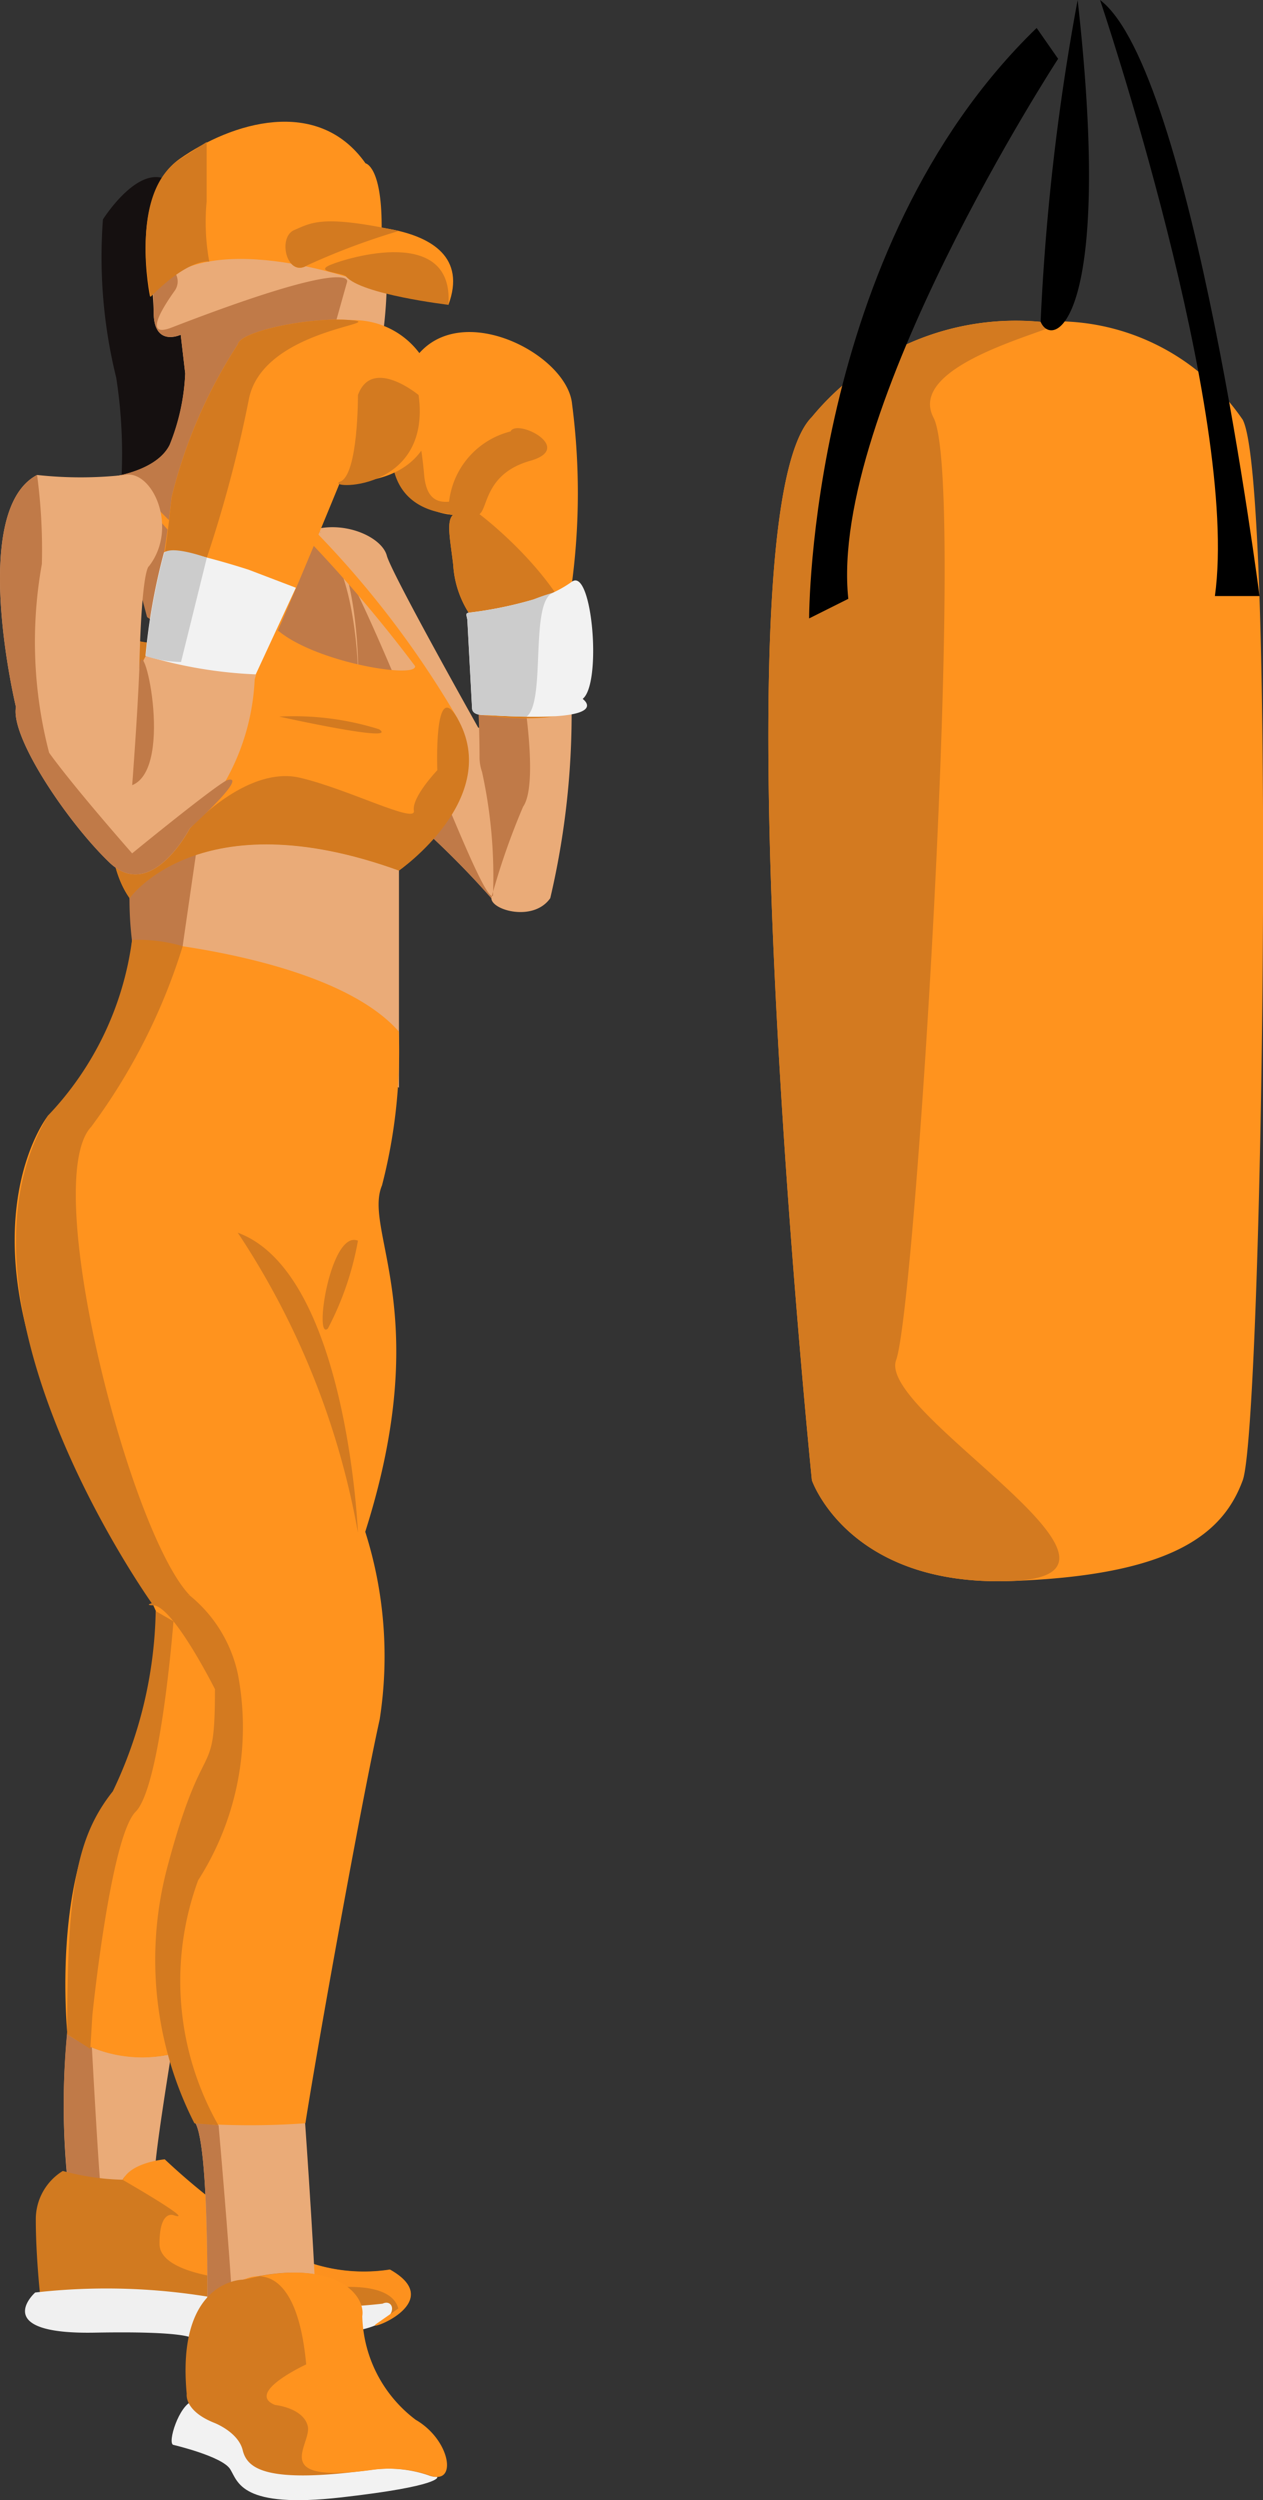 <svg xmlns="http://www.w3.org/2000/svg" width="18.697" height="37" viewBox="0 0 18.697 37">
  <rect x="0" y="0" width="18.697" height="37" fill="#333333" stroke="none"/>
  <g id="boxing" transform="translate(-146.002 -189)">
    <g id="Group_743" data-name="Group 743" transform="translate(-1665.607 -568.577)">
      <path id="Path_725" data-name="Path 725" d="M1844.8,778.035s.632-1.005,1.087-.469.452,3.608.452,3.608l-.413,2.655-1.016-.742a7.337,7.337,0,0,0,.087-2.707A7.445,7.445,0,0,1,1844.8,778.035Z" transform="translate(-31.667 -17.211)" fill="#151010"/>
      <path id="Path_726" data-name="Path 726" d="M1914.291,894.533s-1.281-2.277-1.352-2.544-.6-.516-1.085-.383,1.008,3.905,1.008,3.905a13.035,13.035,0,0,1,1.625,1.548c0,.178.623.356.872,0a11.973,11.973,0,0,0,.3-3.362c-.071-.356-1.406-.125-1.406-.125S1914.6,894.675,1914.291,894.533Z" transform="translate(-95.604 -126.19)" fill="#eaab78"/>
      <g id="Bottom" transform="translate(1811.826 769.984)">
        <path id="Path_727" data-name="Path 727" d="M1853.892,998.583a2.14,2.14,0,0,1,.985-.663l-.336,2.317" transform="translate(-1852.19 -997.698)" fill="#c07a48"/>
        <path id="Path_728" data-name="Path 728" d="M1832.074,1385.678a11.015,11.015,0,0,1-.08-2.749,2.006,2.006,0,0,0,1.541.293s-.273,1.674-.233,1.731A3.462,3.462,0,0,1,1832.074,1385.678Z" transform="translate(-1831.217 -1365.232)" fill="#eaab78"/>
        <path id="Path_729" data-name="Path 729" d="M1832.074,1385.07a11.014,11.014,0,0,1-.08-2.749l.356.028s.132,2.512.172,2.57S1832.234,1385.123,1832.074,1385.07Z" transform="translate(-1831.217 -1364.652)" fill="#c07a48"/>
        <g id="Group_740" data-name="Group 740" transform="translate(0.153 19.551)">
          <path id="Path_730" data-name="Path 730" d="M1823.752,1427.525a.84.84,0,0,0-.4.723c0,.507.06,1.073.06,1.073a6.18,6.18,0,0,0,1.681.2,4.322,4.322,0,0,1,1.026.133,4.917,4.917,0,0,0,2.435-.126s.051.11-.161.255,1.076-.307.2-.8a2.508,2.508,0,0,1-2.095-.643,5.181,5.181,0,0,1-1.023-.654s-.714-.294-.837-.031A3.667,3.667,0,0,1,1823.752,1427.525Z" transform="translate(-1823.192 -1427.355)" fill="#d17a20"/>
          <path id="Path_731" data-name="Path 731" d="M1822.237,1466.382s-.07-.109-1.44-.083-1.038-.45-.883-.594a9.363,9.363,0,0,1,2.743.094,8.436,8.436,0,0,0,2.4.071c.2-.1.325.359-.636.43A4.641,4.641,0,0,1,1822.237,1466.382Z" transform="translate(-1819.763 -1463.736)" fill="#f0f0f0"/>
          <path id="Path_732" data-name="Path 732" d="M1855.381,1426.215c-.212.145,1.076-.307.2-.8a2.508,2.508,0,0,1-2.095-.642,9.854,9.854,0,0,1-1.24-.991s-.5.043-.62.305c0,0,1.121.645.748.521,0,0-.206-.082-.206.424s1.373.549,1.373.549-.107.043,1.238.1c0,0,.82-.1.924.309" transform="translate(-1850.177 -1423.784)" fill="#fd911e"/>
        </g>
        <path id="Path_733" data-name="Path 733" d="M1874.719,1414.322s.071-3.231-.207-3.39c0,0,.834.01,1.662.045,0,0,.185,2.633.155,2.882S1874.719,1414.322,1874.719,1414.322Z" transform="translate(-1871.874 -1391.964)" fill="#eaab78"/>
        <path id="Path_734" data-name="Path 734" d="M1857.844,993.48v3.25l-3.874-2.176a3.39,3.39,0,0,1-.113-.629C1853.875,993.8,1855.425,992.323,1857.844,993.48Z" transform="translate(-1852.155 -993.04)" fill="#eaab78"/>
        <path id="Path_735" data-name="Path 735" d="M1854.8,997.915l-.336,2.317-.614-1.032a5.1,5.1,0,0,1-.036-.623A1.644,1.644,0,0,1,1854.8,997.915Z" transform="translate(-1852.114 -997.694)" fill="#c07a48"/>
        <path id="Path_736" data-name="Path 736" d="M1874.719,1414.322s.071-3.231-.207-3.39c0,0,.025.045.381.077,0,0,.244,2.779.213,3.028S1874.719,1414.322,1874.719,1414.322Z" transform="translate(-1871.874 -1391.964)" fill="#c07a48"/>
        <path id="Path_737" data-name="Path 737" d="M1821.837,1029.871a7.954,7.954,0,0,0,.249-2.277c-1-1.139-3.95-1.352-3.95-1.352a3.856,3.856,0,0,1-1.245,2.6s-1.388,1.744.5,5.159c.5.9.85,1.614,1.1,2.172a4.738,4.738,0,0,1-.635,2.667c-.925,1.139-.676,3.594-.676,3.594a1.963,1.963,0,0,0,1.541.293,4.091,4.091,0,0,0,.345,1.023,11.362,11.362,0,0,0,1.637,0c.178-1.139.818-4.7,1.1-5.978a6.076,6.076,0,0,0-.214-2.775C1822.62,1031.757,1821.552,1030.547,1821.837,1029.871Z" transform="translate(-1816.399 -1024.735)" fill="#ff931e"/>
        <path id="Path_738" data-name="Path 738" d="M1889.168,1121.621a11.741,11.741,0,0,1,1.779,4.44S1890.787,1122.214,1889.168,1121.621Z" transform="translate(-1885.865 -1115.785)" fill="#d37a20"/>
        <path id="Path_739" data-name="Path 739" d="M1917.368,1123.984a4.473,4.473,0,0,1-.445,1.3C1916.71,1125.479,1916.96,1123.817,1917.368,1123.984Z" transform="translate(-1912.286 -1118.03)" fill="#d37a20"/>
        <path id="Path_740" data-name="Path 740" d="M1861.139,1241.25s-.622-1.238-.916-1.241.542-.146.542-.146a2.052,2.052,0,0,1,.712,1.156,4.2,4.2,0,0,1-.587,3.06,4.324,4.324,0,0,0,.3,3.625l-.356-.031a5.333,5.333,0,0,1-.409-3.754C1860.979,1241.819,1861.139,1242.691,1861.139,1241.25Z" transform="translate(-1858.174 -1228.659)" fill="#d37a20"/>
        <path id="Path_741" data-name="Path 741" d="M1819.272,1026.276a8.9,8.9,0,0,1-1.355,2.673c-.765.813.569,6.008,1.459,6.933l-.542.146s-3.211-4.469-1.557-7.245a4.642,4.642,0,0,0,1.245-2.6A2.321,2.321,0,0,1,1819.272,1026.276Z" transform="translate(-1816.784 -1024.68)" fill="#d37a20"/>
        <path id="Path_742" data-name="Path 742" d="M1833.884,1250.975s.267-2.633.64-3.007.56-2.818.56-2.818l-.263-.151a6.421,6.421,0,0,1-.635,2.667c-.552.694-.676,1.512-.676,3.594l.343.217Z" transform="translate(-1832.733 -1233.563)" fill="#d37a20"/>
        <path id="Path_743" data-name="Path 743" d="M2031.843,1203.018" transform="translate(-2022.064 -1193.487)" fill="#ff931e"/>
        <g id="Group_741" data-name="Group 741" transform="translate(2.324 21.226)">
          <path id="Path_744" data-name="Path 744" d="M1867.617,1502.391s.724.169.842.36.158.586,1.645.417,1.421-.3,1.421-.3-.536-.471-2.776-.327c-.145.009-.04-1.031-.842-.8C1867.7,1501.8,1867.525,1502.367,1867.617,1502.391Z" transform="translate(-1867.592 -1499.842)" fill="#f2f2f2"/>
          <path id="Path_745" data-name="Path 745" d="M1872.961,1460.784s-.987,0-.829,1.69c0,0-.043.248.406.428,0,0,.357.135.423.406s.342.5,1.882.293a1.849,1.849,0,0,1,.868.078c.408.158.316-.517-.21-.822a1.981,1.981,0,0,1-.79-1.532C1874.764,1461.01,1874.3,1460.446,1872.961,1460.784Z" transform="translate(-1871.909 -1460.68)" fill="#d37a20"/>
          <path id="Path_746" data-name="Path 746" d="M1891.215,1460.784s.763-.436.92,1.254c0,0-.911.42-.461.6,0,0,.418.042.484.313s-.6.853.939.65a1.849,1.849,0,0,1,.868.078c.408.158.316-.517-.21-.822a1.981,1.981,0,0,1-.79-1.532C1893.018,1461.01,1892.557,1460.446,1891.215,1460.784Z" transform="translate(-1890.143 -1460.68)" fill="#ff931e"/>
        </g>
      </g>
      <path id="Path_747" data-name="Path 747" d="M1914.312,895.705a.665.665,0,0,0,.037.219,7.228,7.228,0,0,1,.162,1.831c-.2.2-2.177-5.549-2.658-5.416s1.008,3.905,1.008,3.905a13.034,13.034,0,0,1,1.625,1.548,10.412,10.412,0,0,1,.471-1.354c.249-.356-.022-1.9-.093-2.255s-.609.122-.609.122S1914.311,895.015,1914.312,895.705Z" transform="translate(-95.604 -126.923)" fill="#c07a48"/>
      <path id="Path_748" data-name="Path 748" d="M1848.678,794.1l-.067-.574s-.394.187-.4-.32-.177-1.241.371-.814c0,0,2.442-.707,2.842-.507s.173,1.695.173,1.695l-.293,1.067a.833.833,0,0,1-1.121.52c-.894-.267-.436,1.3.3,1.243s.754,2,.754,2l-1.779.214-1.339-.921-.55-2.071s.683-.077.883-.477A3.187,3.187,0,0,0,1848.678,794.1Z" transform="translate(-34.327 -30.995)" fill="#eaab78"/>
      <path id="Path_749" data-name="Path 749" d="M1848.678,807.836l-.067-.574s-.394.187-.4-.32c0-.38-.048-.731.16-.7a.237.237,0,0,1,.149.374c-.194.272-.455.7-.045.542,2.727-1.055,2.6-.68,2.6-.68l-.187.667s-1.721.28-.08,1.681c0,0-1.972.827-.331,1.323.7.212.754,2,.754,2l-1.779.214-1.339-.921-.55-2.071s.683-.077.883-.477A3.187,3.187,0,0,0,1848.678,807.836Z" transform="translate(-34.327 -44.733)" fill="#c07a48"/>
      <g id="Top" transform="translate(1813.225 764.606)">
        <path id="Path_750" data-name="Path 750" d="M1847.373,874.589s1.921,1.957,1.663,2.3-1.37.125-1.37.125-.9,2.731-.142,3.8c0,0,1.035-1.477,3.987-.409,0,0,1.466-1.032.862-2.26a14.264,14.264,0,0,0-2.126-2.784l-.107.125a20.663,20.663,0,0,1,1.61,1.895c.036.2-1.61-.071-2.108-.6s-2.2-2.224-2.2-2.224Z" transform="translate(-1847.222 -874.553)" fill="#ff931e"/>
        <path id="Path_751" data-name="Path 751" d="M1848.414,927.857l.623-1.761c-.258.347-1.37.125-1.37.125s-.9,2.731-.142,3.8c0,0,1.035-1.477,3.987-.409,0,0,1.546-1.074.862-2.26-.348-.6-.294.774-.294.774h0s-.382.4-.347.6-.979-.324-1.69-.489c-.747-.173-1.532.658-1.532.658Z" transform="translate(-1847.222 -923.757)" fill="#d37a20"/>
        <path id="Path_752" data-name="Path 752" d="M1902.691,953.315a4.208,4.208,0,0,1,1.477.187C1904.488,953.715,1902.691,953.315,1902.691,953.315Z" transform="translate(-1900.173 -949.739)" fill="#d37a20"/>
      </g>
      <path id="Path_753" data-name="Path 753" d="M1811.845,877.854s-.7-2.9.313-3.434a5.882,5.882,0,0,0,1.29,0c.418-.089.809.783.365,1.352,0,0-.107.018-.142,1.512,0,0,.356-.729.587-.854s1.263.516,1.263.516l-.142.5a3.361,3.361,0,0,1-.961,2.206s-.569,1.1-1.192.5S1811.762,878.3,1811.845,877.854Z" transform="translate(0 -109.814)" fill="#eaab78"/>
      <path id="Path_754" data-name="Path 754" d="M1811.845,877.987s-.7-2.9.313-3.434a8.35,8.35,0,0,1,.071,1.317,6.51,6.51,0,0,0,.107,2.793s.267.391,1.229,1.49c0,0,1.169-.957,1.4-1.081h0s.4-.159-.548.713c0,0-.569,1.1-1.192.5S1811.762,878.431,1811.845,877.987Z" transform="translate(0 -109.947)" fill="#c07a48"/>
      <path id="Path_755" data-name="Path 755" d="M1854.7,936.518s.079-1.033.106-1.726S1855.341,936.257,1854.7,936.518Z" transform="translate(-41.134 -167.321)" fill="#c07a48"/>
      <path id="Path_756" data-name="Path 756" d="M1859.148,761.969s-.32-1.508.44-2.042,2.042-.934,2.749.067c0,0,.237.04.239.921s-.265.841-.265.841S1859.855,760.848,1859.148,761.969Z" transform="translate(-45.317)" fill="#ff931e"/>
      <path id="Path_757" data-name="Path 757" d="M1907.14,794.269s-1.8-.766-2.093-.583-.443-.417-.189-.524S1907.661,792.868,1907.14,794.269Z" transform="translate(-88.893 -32.18)" fill="#ff931e"/>
      <path id="Path_758" data-name="Path 758" d="M1919.472,802.715s-1.29-.153-1.515-.419c-.049-.058-.486-.065-.232-.172S1919.558,801.535,1919.472,802.715Z" transform="translate(-101.225 -40.627)" fill="#d37a20"/>
      <path id="Path_759" data-name="Path 759" d="M1906.408,792.006a10.145,10.145,0,0,0-1.36.51c-.3.183-.443-.417-.189-.524S1905.267,791.761,1906.408,792.006Z" transform="translate(-88.893 -31.011)" fill="#d37a20"/>
      <path id="Path_760" data-name="Path 760" d="M1859.208,768.27s-.342-1.54.44-2.041l.388-.249,0,.881a3.254,3.254,0,0,0,.039.889S1859.785,767.687,1859.208,768.27Z" transform="translate(-45.368 -6.301)" fill="#d37a20"/>
      <path id="Path_761" data-name="Path 761" d="M1942.092,830.6s-1.247.254-1.008-1.628,2.484-.881,2.563,0a10.167,10.167,0,0,1,0,2.629s.518.414.158,1.735c0,0-.012.434-1.54.23a9.4,9.4,0,0,1-.144-1.5,1.486,1.486,0,0,1-.234-.717C1941.83,830.851,1941.726,830.491,1942.092,830.6Z" transform="translate(-123.569 -65.413)" fill="#ff931e"/>
      <path id="Path_762" data-name="Path 762" d="M1940.4,851.2s-1.537.193-1.008-1.628c.085-.294.294.169.372,1.05s.968-.073.819.581c0,0,1.89,1.412,1.53,2.733,0,0-.012.434-1.541.23a9.406,9.406,0,0,1-.144-1.5,1.486,1.486,0,0,1-.234-.716C1940.136,851.455,1940.033,851.095,1940.4,851.2Z" transform="translate(-121.876 -86.017)" fill="#d37a20"/>
      <path id="Path_763" data-name="Path 763" d="M1958.707,859.332a1.214,1.214,0,0,0-.917,1.225s.327.083.455,0,.081-.6.752-.79S1958.8,859.137,1958.707,859.332Z" transform="translate(-139.54 -95.37)" fill="#d37a20"/>
      <g id="Group_742" data-name="Group 742" transform="translate(1813.766 762.307)">
        <path id="Path_764" data-name="Path 764" d="M1859.134,828.884s1.625.09,1.632.275,1.249-2.857,1.249-2.857,1.2.133,1.387-.921a1.218,1.218,0,0,0-1.228-1.468c-.574-.053-1.646.16-1.677.36a7.359,7.359,0,0,0-.979,2.262C1859.4,827.6,1859.134,828.884,1859.134,828.884Z" transform="translate(-1859.134 -823.905)" fill="#ff931e"/>
        <path id="Path_765" data-name="Path 765" d="M1922.238,843.124s.006,1.174-.261,1.281,1.359.187,1.159-1.281C1923.136,843.124,1922.447,842.551,1922.238,843.124Z" transform="translate(-1919.096 -842.008)" fill="#d37a20"/>
        <path id="Path_766" data-name="Path 766" d="M1865.144,827.357a1.61,1.61,0,0,1,.632.071h0a19.084,19.084,0,0,0,.619-2.328c.187-1.054,2.091-1.134,1.517-1.187s-1.646.16-1.677.36a7.362,7.362,0,0,0-.979,2.262C1865.135,827.6,1865.144,827.357,1865.144,827.357Z" transform="translate(-1864.871 -823.905)" fill="#d37a20"/>
        <path id="Path_767" data-name="Path 767" d="M1860.657,899.7l.7.267-.594,1.282a6.611,6.611,0,0,1-1.632-.275,9.017,9.017,0,0,1,.273-1.527C1859.519,899.329,1860.657,899.7,1860.657,899.7Z" transform="translate(-1859.134 -895.999)" fill="#f2f2f2"/>
        <path id="Path_768" data-name="Path 768" d="M1860.039,899.188h0l-.382,1.544a1.79,1.79,0,0,1-.522-.088,9.017,9.017,0,0,1,.273-1.527C1859.519,899,1860.039,899.188,1860.039,899.188Z" transform="translate(-1859.134 -895.665)" fill="#ccc"/>
      </g>
      <path id="Path_769" data-name="Path 769" d="M1964.7,909.223a1.683,1.683,0,0,0,.58-.267c.3-.214.447,1.511.158,1.735,0,0,.514.356-1.347.243-.112-.007-.277.015-.29-.1l-.069-1.294c0-.067-.045-.118.022-.125A5.861,5.861,0,0,0,1964.7,909.223Z" transform="translate(-145.204 -142.771)" fill="#f2f2f2"/>
      <path id="Path_770" data-name="Path 770" d="M1964.7,912.946a2.857,2.857,0,0,1,.29-.1c-.335.163-.093,1.606-.381,1.83,0,0-.258,0-.517-.018-.111-.01-.277.015-.29-.1l-.069-1.294c0-.067-.045-.118.022-.125A5.863,5.863,0,0,0,1964.7,912.946Z" transform="translate(-145.204 -146.494)" fill="#ccc"/>
    </g>
    <g id="Group_760" data-name="Group 760" transform="translate(157.377 189)">
      <path id="Path_1008" data-name="Path 1008" d="M2066.586,761.943s.538,1.574,2.94,1.491,3.147-.7,3.438-1.491.5-14.742,0-15.695a3.342,3.342,0,0,0-2.992-1.449,3.91,3.91,0,0,0-3.386,1.408C2065.136,747.656,2066.586,761.943,2066.586,761.943Z" transform="translate(-2065.942 -740.036)" fill="#ff931e"/>
      <path id="Path_1009" data-name="Path 1009" d="M2066.586,761.941s.538,1.574,2.94,1.491-1.982-2.485-1.693-3.271,1.051-12.993.554-13.945,2.734-1.46,1.584-1.418a3.911,3.911,0,0,0-3.386,1.408C2065.136,747.654,2066.586,761.941,2066.586,761.941Z" transform="translate(-2065.942 -740.034)" fill="#d37a20"/>
      <path id="Path_1010" data-name="Path 1010" d="M2082.463,652.712s-3.4,5.218-3.106,7.992l-.58.29s-.014-5.466,3.368-8.738" transform="translate(-2078.174 -651.842)"/>
      <path id="Path_1011" data-name="Path 1011" d="M2170.483,643.438s2.071,6.129,1.7,8.821h.66S2171.849,644.473,2170.483,643.438Z" transform="translate(-2165.573 -643.438)"/>
      <path id="Path_1012" data-name="Path 1012" d="M2151.745,643.438a34.46,34.46,0,0,0-.548,4.762C2151.372,648.614,2152.283,648.242,2151.745,643.438Z" transform="translate(-2147.167 -643.438)"/>
    </g>
  </g>
</svg>
